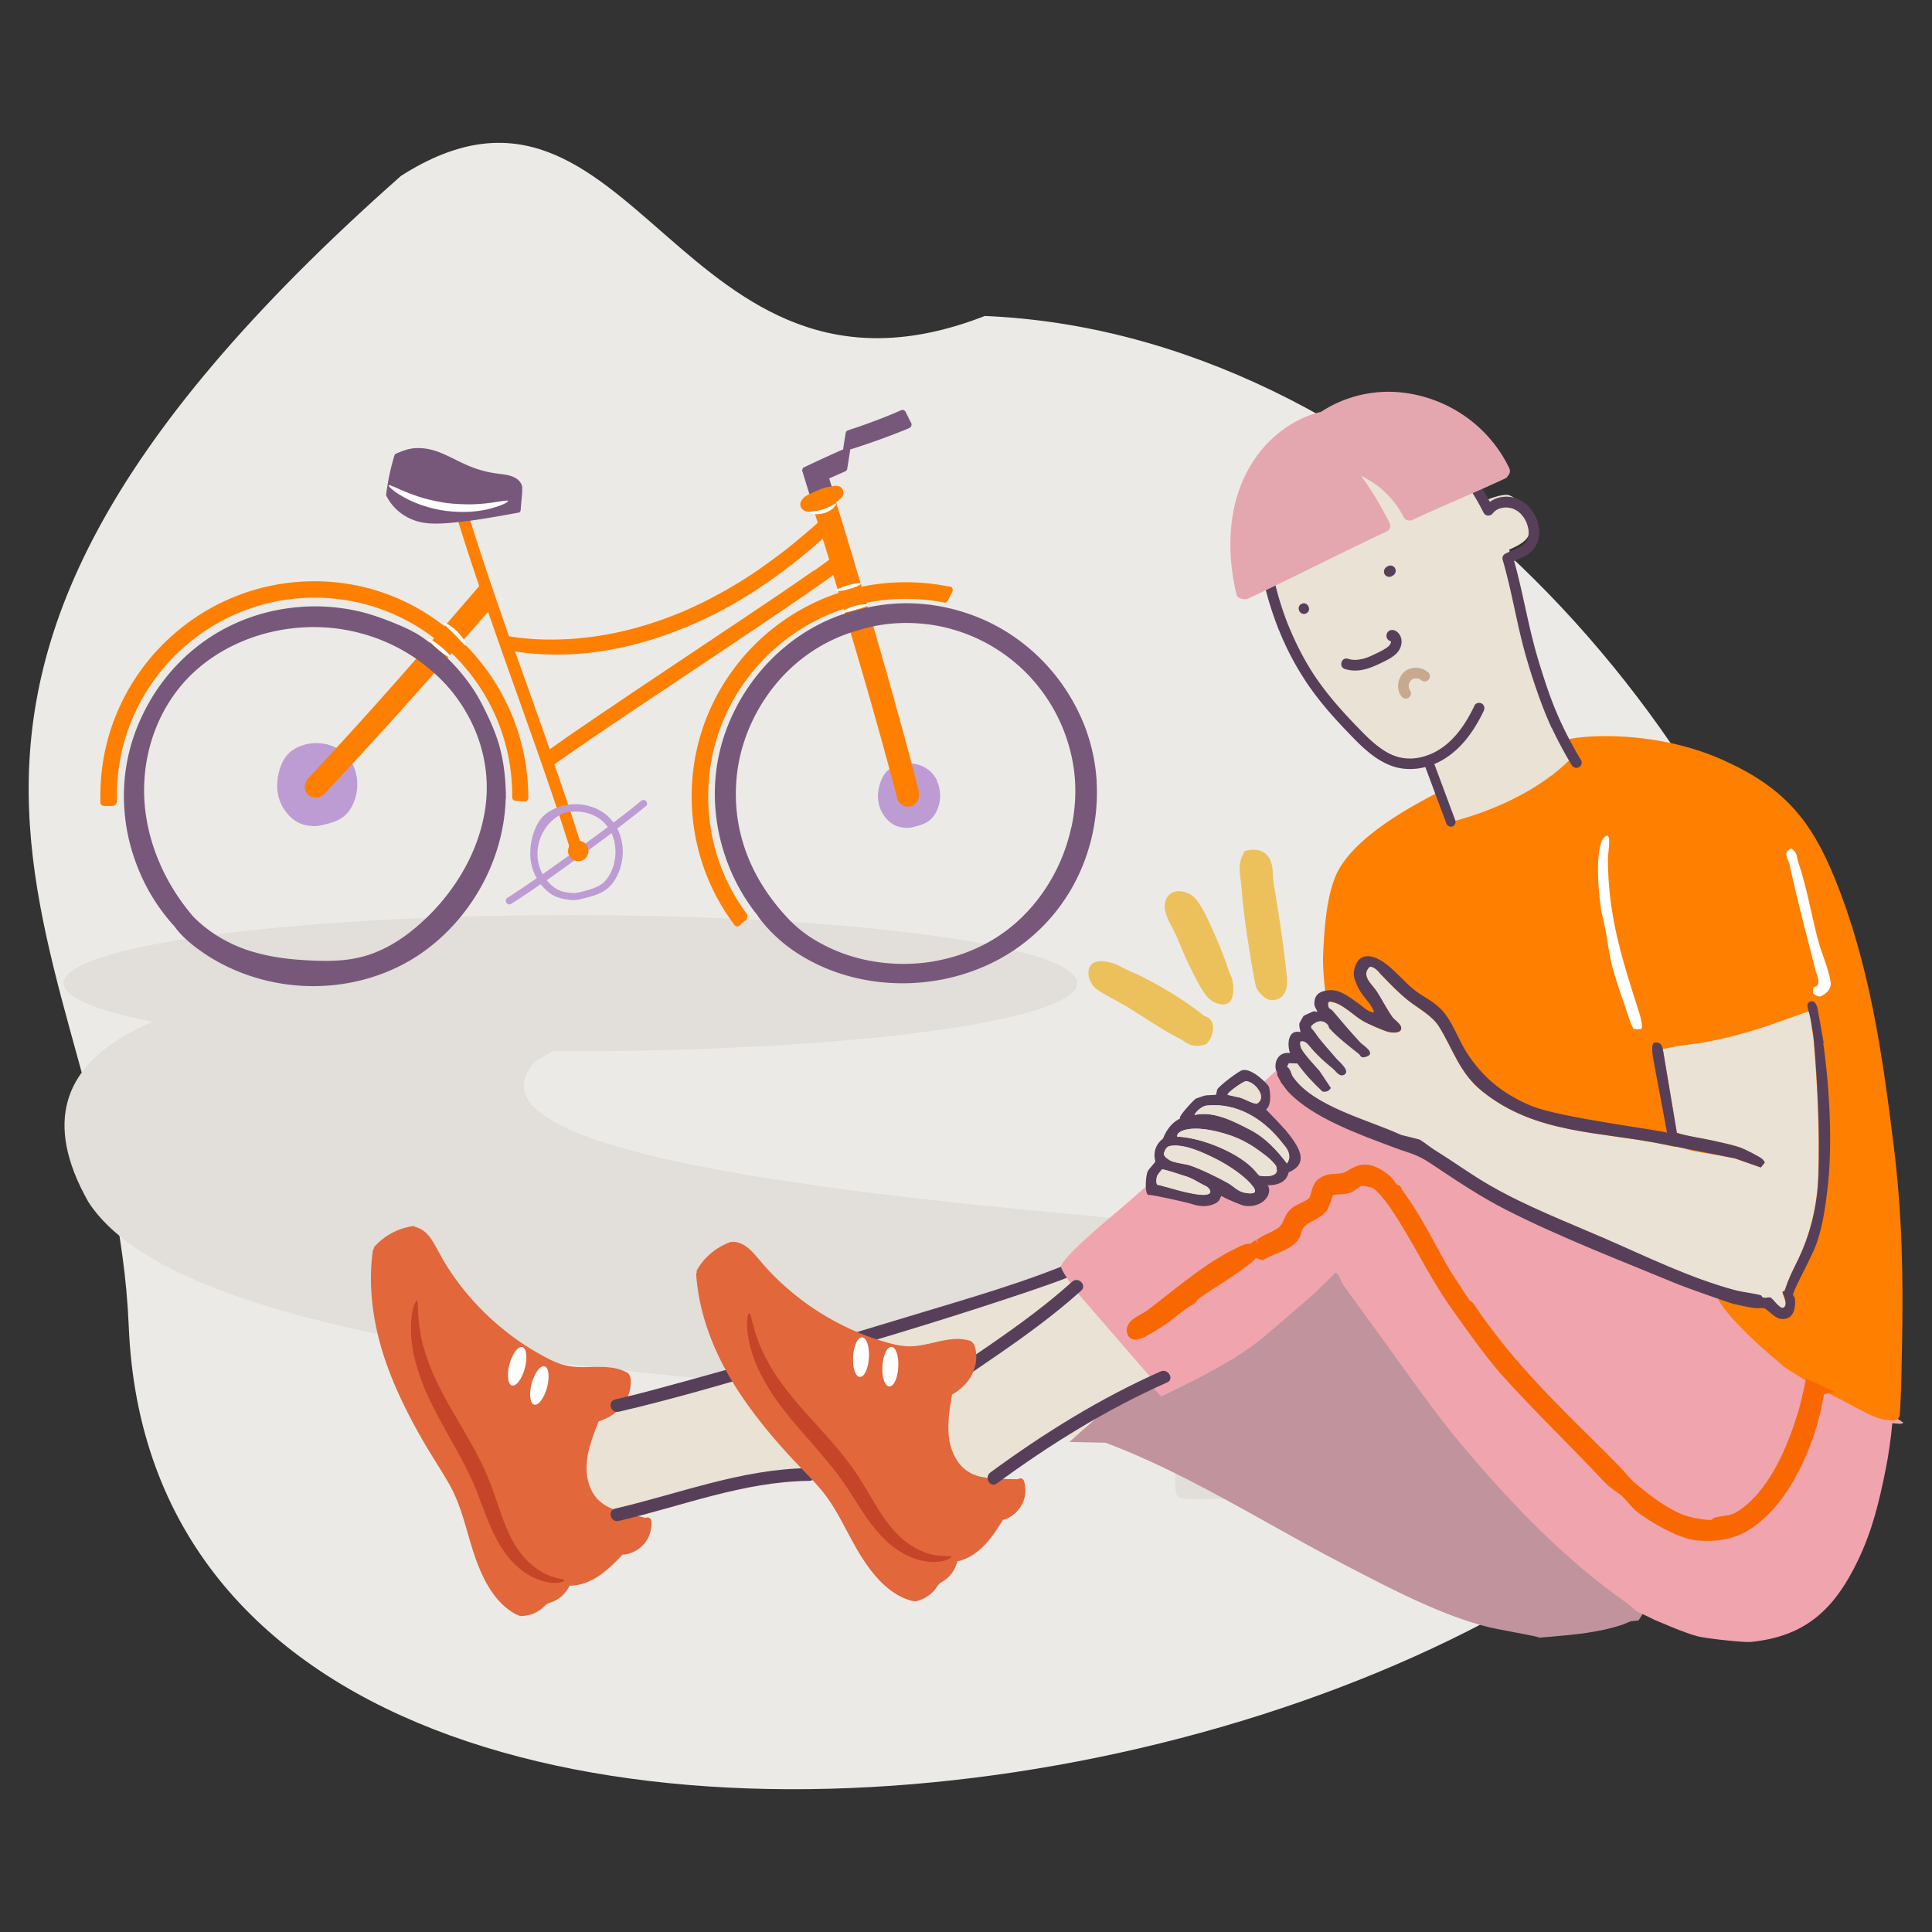 <svg xmlns="http://www.w3.org/2000/svg" viewBox="0 0 200 200"><rect x="0" y="0" width="200" height="200" fill="#333333" stroke="none"/><defs><style>.cls-2{fill:#e9e2d5}.cls-4{fill:#bd9cd4}.cls-5{fill:#f96800}.cls-6{fill:#573f59}.cls-7{fill:#c64528}.cls-8{fill:#fff}.cls-9{fill:#c1939d}.cls-11{fill:#78587a}.cls-12{fill:#ecc15c}.cls-13{fill:#ff7f00}.cls-15{fill:#e2673b}.cls-16{fill:#e2ded9}</style></defs><path d="M41.53 18.19c-63.47 56.09-29.85 79.23-28.2 119.15 3.52 84.84 194.24 44.59 175.84-25.2-9.7-38.54-45.8-77.69-87.22-79.43C70.23 45.07 65.63 2.83 41.52 18.2z" style="fill:#eceae7" id="BG_Strong"/><g id="Illustrations"><path class="cls-16" d="M195.23 145.82c-2.48-6.52-3.35-8.78-14.62-13.21-12.99-5.1-140.17-6.59-125.15-22.8 2.99-1.67 5.87-3.02 8.03-4.86-3.68-1.09-7.4-2.04-11.15-2.84-4.9-1.05-9.84-1.86-14.81-2.5-.6.89-1.83 1.6-4.18 1.93-13.4 1.92-33.77 5.99-24.2 22.89C20.5 142 86.68 143.14 104.6 145.36c9.98 1.24 16.73 2.36 17 6.51.22 3.38-.5 3.34 2.89 3.31l64.63-.49c4.57-.03 7.73-4.61 6.1-8.88z"/><ellipse class="cls-16" cx="59.05" cy="101.78" rx="52.46" ry="7.05"/><path class="cls-11" d="M94.34 43.84c-.02-.08-.07-.16-.11-.23-.06-.11-.11-.22-.16-.33l-.33-.66c-.09-.17-.35-.24-.51-.13h-.01c-.11.05-.23.1-.34.15-.06.03-.12.05-.18.08-.01 0-.05.02-.06.03-.04.02-.08.03-.13.05-.35.15-.71.29-1.06.43-.78.31-1.57.6-2.37.88-.38.13-.76.26-1.14.38-.03.01-.06.02-.08.04-.14.02-.28.12-.31.27-.1.58-.19 1.15-.27 1.73-.02 0-.04.01-.07.02-1.33.58-2.64 1.19-3.95 1.81h-.03c-.08.04-.13.12-.16.2 0 .01 0 .02-.01.03a.34.34 0 0 0 0 .2c.26.83.51 1.66.77 2.49.06.19.26.32.46.26.19-.05.32-.27.26-.46v-.02l.89-.3c.07.18.26.3.45.24s.32-.26.26-.46c-.1-.33-.21-.67-.31-1.01.56-.26 1.13-.5 1.69-.75.05-.02.09-.06.12-.11.02-.03.04-.07.05-.12.11-.68.22-1.36.32-2.04.04 0 .08 0 .12-.02a73.91 73.91 0 0 0 4.99-1.77c.35-.14.7-.27 1.03-.43.05-.02.09-.06.12-.1.08-.1.1-.25.07-.37z"/><path class="cls-4" d="M97.02 80.85c-.49-1.11-1.58-1.75-2.77-1.84-.2-.01-.37.18-.37.37 0 .21.17.36.37.37.1 0 .2.02.29.04.09.58.24 1.62.27 1.77.04.2.28.82.22 1.04s-.52.65-.92.68c-.4.03-.74-.23-.94-.6-.16-.29-.49-1.83-.62-2.48.04-.03.08-.05.13-.08.17-.1.24-.34.13-.51-.11-.17-.33-.24-.51-.13-.2.12-.41.26-.57.45-.16.18-.29.38-.39.59-.25.5-.39 1.05-.44 1.61a3.51 3.51 0 0 0 1.02 2.79c.39.38.85.64 1.39.72.26.04.53.08.79.06.26-.03.51-.1.76-.17.48-.12.96-.29 1.35-.59.41-.32.67-.76.86-1.24.36-.9.33-1.94-.06-2.82zM36.43 78.98c-.23-.42-.87-.05-.64.38.01.03.03.06.04.09-.6.59-1.99 1.95-2.2 2.18-.27.29-.88.65-1.13.51s-.69-.78-.37-1.2c.32-.42 2.03-2.18 2.07-2.23.03-.03.22-.33.37-.58.04.02.07.04.11.06.41.25.79-.4.38-.64-.97-.58-2.14-.75-3.24-.53-.53.11-1.06.32-1.51.62-.45.31-.78.7-1.03 1.19-.33.65-.51 1.36-.57 2.08-.1 1.08.19 2.2.84 3.07.43.58.96 1.05 1.64 1.31.32.12.66.17.99.21.36.04.69.02 1.05-.06.64-.15 1.29-.3 1.87-.6.61-.32 1.05-.82 1.36-1.43.7-1.37.72-3.06-.02-4.42z"/><path class="cls-13" d="M54.69 82.61c0-5.94-2.3-11.55-6.47-15.81-4.19-4.27-9.75-6.63-15.66-6.63-12.23 0-22.17 9.95-22.17 22.17v.79c.04.17.18.3.36.3h.93c.16 0 .32-.12.36-.28.04-.05.06-.12.06-.19v-.63c0-11.28 9.18-20.46 20.46-20.46s20.46 9.18 20.46 20.46v.23c0 .15.11.28.25.31.05.02.1.04.16.04.29 0 .58.06.88.06.1 0 .2-.04.26-.11.02-.02.04-.05.06-.08.04-.05.06-.12.06-.19z"/><path class="cls-13" d="M95.14 81.99c-.5-1.94-1.01-3.88-1.54-5.82a659.4 659.4 0 0 0-3.39-12c-.59-2.01-1.18-4.01-1.78-6.01-.6-1.99-1.2-3.97-1.81-5.95-.02-.08-.05-.15-.07-.23.11-.07.22-.15.31-.24.3-.21.53-.53.43-.92-.13-.51-.7-.63-1.15-.47-.03.01-.07.03-.1.04-.63.01-1.26.3-1.82.56-.11.05-.23.11-.36.17-.28.12-.55.27-.75.5-.19.22-.32.48-.24.78.07.26.32.46.57.53.27.07.57.02.84-.02.13.41.25.82.37 1.22-.02.01-.04.03-.06.04l-.57.51-.21.18c-.12.1-.24.21-.36.31-.09.08-.18.15-.27.23-.1.08-.19.16-.29.24-.11.09-.21.18-.32.27-.04.04-.09.07-.13.11-.29.24-.58.47-.87.7-.02.02-.04.03-.06.05-.15.12-.3.24-.46.36-.04.03-.07.06-.11.08-.16.12-.31.24-.47.36-.02.02-.04.03-.07.05-.46.34-.92.68-1.39 1.01-.09.06-.18.13-.27.19-.1.07-.21.14-.31.22l-.36.24c-.09.06-.18.12-.26.18l-.51.33c-.04.03-.09.06-.13.08-.22.14-.43.27-.65.41-.06.04-.12.08-.19.11-.16.1-.32.19-.48.29-.08.05-.16.09-.24.14-.15.09-.3.17-.45.26-.08.05-.16.09-.25.14-.16.09-.31.17-.47.26-.14.07-.27.15-.41.22-.14.08-.29.15-.43.23-.14.07-.27.14-.41.21-.08.04-.17.09-.25.13-.15.08-.3.15-.46.22l-.18.09c-.75.36-1.52.7-2.29 1.01-.05.02-.1.04-.16.06-.17.07-.34.14-.52.2-.06.02-.12.04-.18.07-.5.19-1 .37-1.51.53-.13.04-.27.09-.4.13-.1.03-.21.06-.31.1-.17.05-.34.1-.52.15-.09.03-.18.05-.27.08-.15.04-.31.08-.46.13-.13.03-.26.07-.39.1l-.36.09c-.64.16-1.29.3-1.94.42l-.14.03c-.2.04-.41.07-.61.1-.08.01-.15.03-.23.04-.19.03-.38.06-.56.08-.1.01-.2.03-.29.04l-.51.06c-.13.01-.26.03-.39.04l-.59.06c-2.24.18-4.51.15-6.73-.19-.08-.01-.16-.03-.24-.04-.55-1.55-1.09-3.11-1.62-4.67-.74-2.17-1.46-4.34-2.15-6.53-.08-.26-.16-.52-.24-.77-.09-.3-.43-.32-.61-.17-.24-.22-.73-.02-.61.37.67 2.17 1.38 4.34 2.11 6.49 0 .03.02.05.03.08-2.31 2.68-4.62 5.36-6.96 8.02a476.833 476.833 0 0 1-10.85 12 .42.42 0 0 0-.09.14s0 .01-.01.02c-.21.39-.2.91.07 1.27.14.19.32.33.55.4.2.06.42.06.62.02.23-.04.45-.16.61-.33 2.27-2.41 4.51-4.85 6.73-7.3 2.29-2.53 4.55-5.08 6.8-7.64 1.15-1.31 2.29-2.62 3.44-3.94.48 1.37.96 2.75 1.44 4.12.82 2.33 1.66 4.65 2.48 6.98.8 2.25 1.6 4.51 2.37 6.77.73 2.13 1.45 4.27 2.12 6.42.08.25.16.49.23.74.12.37.62.31.72.03.24.04.53-.15.43-.45-.65-2.11-1.35-4.21-2.06-6.31-.28-.83-.57-1.67-.86-2.5.35-.26.71-.51 1.07-.76.82-.57 1.64-1.14 2.46-1.7 1.02-.7 2.04-1.39 3.07-2.08 1.16-.78 2.32-1.56 3.49-2.34l3.71-2.48c1.25-.83 2.5-1.67 3.75-2.51 1.19-.79 2.37-1.59 3.56-2.39 1.06-.72 2.13-1.43 3.19-2.16.88-.6 1.75-1.19 2.62-1.8.62-.43 1.24-.87 1.85-1.32.03-.03.07-.05.1-.08.48 1.59.96 3.18 1.44 4.78.6 2.03 1.2 4.05 1.79 6.09.58 1.99 1.14 3.99 1.7 5.99a366.595 366.595 0 0 1 1.71 6.38c.02.06.04.12.08.15v.01c.29.51.96.75 1.5.5.22-.1.41-.31.52-.53.13-.27.17-.56.1-.85zM84.27 59.04c-.82.57-1.64 1.14-2.46 1.7-1.02.7-2.04 1.39-3.07 2.08-1.16.78-2.32 1.56-3.49 2.34l-3.71 2.48c-1.25.83-2.5 1.67-3.75 2.51-1.19.79-2.37 1.59-3.56 2.39-1.06.72-2.13 1.43-3.19 2.16-.88.6-1.75 1.19-2.62 1.8-.5.35-1.01.71-1.51 1.07-.32-.9-.63-1.8-.95-2.7-.81-2.29-1.63-4.57-2.44-6.86-.07-.19-.13-.38-.2-.57 2.07.31 4.17.4 6.27.26 2.46-.16 4.9-.62 7.26-1.31 1.28-.37 2.55-.82 3.79-1.32.07-.03.14-.06.21-.08.01 0 .02-.01.04-.01.19-.08.39-.16.58-.25.06-.03.12-.05.17-.07.18-.08.36-.16.55-.24.08-.04.16-.07.24-.11.16-.07.31-.14.47-.22.12-.06.23-.11.35-.17l.24-.12c.04-.02.09-.04.13-.06s.09-.04.13-.06h.01c1.95-.98 3.83-2.11 5.63-3.35 1.89-1.3 3.69-2.73 5.42-4.24.12-.11.24-.22.36-.32.22.72.45 1.45.67 2.17-.52.39-1.04.77-1.57 1.14z"/><path class="cls-13" d="M98.61 60.96a.407.407 0 0 0-.13-.19v-.02h-.05a.354.354 0 0 0-.25-.04c-3.02-.61-6.21-.58-9.21.08l.07.32c-.53.11-1.03.25-1.53.4v-.03c-.05-.16-.23-.26-.39-.2-4.41 1.38-8.36 4.19-11.13 7.92-2.87 3.85-4.39 8.43-4.39 13.24s1.54 9.49 4.45 13.33c.06.07.14.12.23.12H76.34c.09 0 .2-.03.26-.11.1-.13.23-.25.36-.35.06-.05.13-.09.2-.13.08-.05.15-.13.17-.22.01-.04.01-.09.01-.13.06-.1.05-.23-.02-.33-2.63-3.54-4.01-7.75-4.01-12.17s1.39-8.66 4.04-12.2c2.55-3.43 6.19-6.02 10.25-7.31.16-.05.25-.23.2-.39 0-.03-.02-.05-.03-.07.43-.1.89-.2 1.35-.29.03.15.16.25.3.25h.07c2.68-.57 5.53-.6 8.22-.07.06.01.12.02.18 0a.38.38 0 0 0 .22-.17c.15-.31.31-.61.46-.92.04-.09.07-.19.04-.29z"/><path class="cls-4" d="M66.88 83.45c.16-.13.13-.39 0-.53-.15-.15-.37-.13-.53 0-.94.78-1.88 1.51-2.84 2.23-.1-.13-.2-.26-.31-.38-.76-.84-1.84-1.33-2.96-1.48-1.1-.14-2.26.07-3.22.62-.48.27-.88.62-1.19 1.08-.36.54-.6 1.17-.75 1.8-.09.35-.14.71-.17 1.07v.07c-.05.57 0 1.15.14 1.72.11.43.28.86.51 1.26l-.28.19c-.9.62-1.81 1.24-2.74 1.83-.17.11-.24.33-.13.51.1.17.34.24.51.13 1.03-.66 2.05-1.34 3.05-2.04.32.41.7.77 1.13 1.05.54.35 1.14.48 1.77.56.32.04.63.06.95 0 .29-.05.57-.13.85-.2.58-.14 1.15-.32 1.68-.6.54-.3.97-.72 1.29-1.24.6-.96.89-2.13.82-3.26-.05-.72-.23-1.43-.56-2.07.12-.09.24-.18.35-.27.89-.68 1.77-1.36 2.63-2.07zm-10.89 6.66c-.83-1.92-.14-4.26 1.56-5.48.21-.15.44-.29.67-.4a.21.21 0 0 0 .06-.04c.4-.12.83-.18 1.23-.18.95-.01 1.89.25 2.67.84.28.22.53.47.74.76-.53.4-1.06.79-1.61 1.19-1.69 1.25-3.4 2.48-5.13 3.69a3.14 3.14 0 0 1-.18-.37zm7.62-2.89c.2.94.1 1.96-.28 2.87-.18.43-.46.9-.82 1.24-.36.33-.82.54-1.27.69-.51.17-1.05.31-1.58.41-.2.04-.52 0-.76-.02-.23-.03-.5-.07-.73-.14-.63-.2-1.16-.63-1.57-1.15.56-.39 1.11-.78 1.66-1.18 1.7-1.21 3.38-2.44 5.04-3.69.14.31.26.64.33.98z"/><circle class="cls-13" cx="59.86" cy="88.09" r="1.06"/><path class="cls-11" d="M54.06 50.47v-.06c-.17-.89-1.14-1.2-1.92-1.3-.47-.06-.95-.12-1.42-.21-.45-.09-.9-.21-1.33-.35-.92-.3-1.77-.73-2.63-1.16-.84-.41-1.7-.8-2.63-.94-.53-.08-1.07-.1-1.6 0-.53.09-1.03.3-1.53.51-.1.04-.17.12-.17.22-.01.02-.03.04-.03.07-.39 1.29-.66 2.62-.83 3.96 0 .04 0 .09.03.12 0 .01 0 .03.02.04.75 1.49 2.25 2.51 3.89 2.75 1.03.15 2.08.07 3.11-.03 1.05-.1 2.1-.24 3.14-.41 1.19-.19 2.37-.4 3.55-.62a.2.2 0 0 0 .17-.18c.01-.03.02-.06.02-.09.03-.46.08-.92.12-1.37.02-.2.03-.41.04-.61v-.32zM113.53 80.93c-.12-2.04-.56-4.05-1.32-5.95a20.23 20.23 0 0 0-2.98-5.1 19.974 19.974 0 0 0-4.28-3.98c-1.74-1.2-3.67-2.1-5.7-2.68-2.19-.63-4.51-.89-6.78-.72-1.12.08-2.23.27-3.32.55-.84.21-1.66.44-2.47.74-1.98.75-3.81 1.83-5.43 3.18-1.5 1.24-2.81 2.71-3.89 4.32a20.286 20.286 0 0 0-2.52 5.27c-.59 1.91-.87 3.91-.84 5.9.03 2.04.38 4.08 1.02 6.02.64 1.94 1.57 3.78 2.76 5.44.21.3.44.59.67.87 0 .03.02.06.04.09 1.22 1.68 2.8 3.06 4.57 4.12 1.76 1.06 3.7 1.82 5.7 2.27 1.94.44 3.96.6 5.95.48 1.99-.12 3.97-.51 5.84-1.18 1.87-.66 3.65-1.59 5.24-2.79 1.79-1.34 3.34-2.99 4.56-4.86 1.15-1.75 2-3.71 2.54-5.74.53-2.03.75-4.16.63-6.25zm-2.63 4.71c-.37 1.7-.97 3.35-1.8 4.89-.82 1.53-1.85 2.95-3.08 4.19a16.27 16.27 0 0 1-4.25 3.11c-1.62.83-3.38 1.39-5.18 1.7-1.79.3-3.63.33-5.44.1-1.79-.22-3.57-.72-5.2-1.48-.84-.39-1.65-.84-2.41-1.37-.59-.42-1.15-.89-1.67-1.4-1.41-1.44-2.63-3.05-3.58-4.82-.87-1.63-1.5-3.38-1.83-5.2-.33-1.79-.37-3.64-.14-5.45.23-1.79.76-3.55 1.52-5.18.77-1.64 1.78-3.17 3-4.52 1.28-1.41 2.79-2.61 4.47-3.53 1.54-.84 3.17-1.4 4.87-1.79 2-.46 4.15-.51 6.18-.22 1.99.29 3.93.93 5.7 1.88 1.66.89 3.17 2.04 4.47 3.41a17.67 17.67 0 0 1 3.29 4.95c.78 1.76 1.28 3.67 1.44 5.58.14 1.72.02 3.46-.35 5.15zM52.37 82.68v-.65c0-.04 0-.07-.01-.1-.06-1.85-.3-3.7-.9-5.47-.28-.84-.64-1.66-1.02-2.46-.48-1.01-.99-2-1.63-2.92-.79-1.15-1.71-2.21-2.72-3.17-.69-.7-1.49-1.31-2.29-1.88-.87-.62-1.85-1.06-2.84-1.47-.95-.39-1.91-.75-2.9-1.04-1.01-.29-2.03-.49-3.07-.61-2.07-.25-4.18-.16-6.23.23-2.04.39-4.01 1.1-5.83 2.11-1.72.95-3.29 2.19-4.64 3.61a20.067 20.067 0 0 0-3.33 4.74c-.88 1.73-1.52 3.59-1.85 5.51-.35 1.98-.37 3.99-.1 5.98.27 2 .86 3.94 1.7 5.77.84 1.82 1.96 3.51 3.31 4.99l.01.01c.79 1.11 1.89 2 3.01 2.77 1.32.91 2.76 1.63 4.27 2.19a20.66 20.66 0 0 0 9.38 1.14c3.15-.35 6.2-1.42 8.82-3.21 2.56-1.75 4.68-4.11 6.21-6.81 1.52-2.68 2.44-5.7 2.61-8.78 0-.12.01-.24.01-.36 0-.03.01-.07.01-.1zM19.86 94.73s-.03-.06-.06-.09c-2.41-2.88-4.09-6.38-4.67-10.1-.57-3.61.01-7.41 1.69-10.66.81-1.57 1.88-3.01 3.17-4.22A16.78 16.78 0 0 1 24 66.89c2.95-1.48 6.31-2.13 9.6-1.94 3.51.2 7.01 1.43 9.85 3.51 1.47 1.08 2.8 2.34 3.87 3.83 1.08 1.5 1.92 3.16 2.44 4.93.52 1.75.72 3.57.59 5.39-.13 1.78-.58 3.54-1.25 5.19-1.37 3.36-3.72 6.37-6.56 8.62-1.43 1.13-3.05 2.06-4.81 2.56-2.03.58-4.18.54-6.26.41-2.08-.12-4.17-.44-6.15-1.14-1.66-.6-3.25-1.51-4.58-2.67-.31-.27-.61-.56-.89-.87z"/><path class="cls-8" d="M52.6 51.86c-.04-.12-.75.05-1.88.2-.57.08-1.25.13-2 .15-.75 0-1.58-.03-2.44-.13-.86-.12-1.67-.3-2.39-.5-.72-.21-1.36-.44-1.89-.66-1.06-.44-1.7-.78-1.77-.68-.06.08.47.6 1.52 1.2.52.3 1.17.59 1.92.86.75.25 1.6.47 2.51.59.91.11 1.79.13 2.58.08.79-.06 1.5-.18 2.07-.34 1.16-.31 1.81-.67 1.77-.77zM86.57 52.13c-.09-.08-.58.34-1.31.58-.73.25-1.38.21-1.4.32 0 .05.15.14.43.18.28.04.68.02 1.09-.11.41-.14.75-.36.94-.57.2-.2.28-.36.24-.4zM89.13 60.41c-.03-.11-.63-.03-1.34.17-.71.2-1.25.46-1.22.57.03.11.63.03 1.34-.17.71-.2 1.25-.46 1.22-.57zM48.22 66.81c.1-.05-.2-.77-.88-1.43-.67-.66-1.36-.99-1.42-.89-.07.1.51.56 1.13 1.18.63.62 1.06 1.2 1.16 1.15zM46.68 68.07c.07-.09-.4-.59-1.04-1.13-.65-.54-1.23-.9-1.3-.81-.07.09.4.59 1.04 1.13.65.54 1.23.9 1.3.81zM89.87 62.62c-.02-.11-.67-.1-1.43.12-.76.22-1.33.55-1.28.65.04.11.65-.05 1.39-.26.74-.21 1.34-.4 1.32-.51z"/><path class="cls-2" d="M72.25 153.87c-.68.18-1.41.52-2.07.69-1.12.28-2.68.73-3.83 1.11-.33.11-2.77 1.16-2.9.98l-4.87-3.47c-.06-1.06-.24-4.69-.07-5.74.05-.33 4.33-.68 4.49-.91.3-.44 1.38-.28 1.32-.79l-.46.19.21-.85c.99.07 1.93-.33 2.89-.34 3.05-.99 40.92-11.75 45.37-13.34v17.2c-3.03.5-37.13 4.5-40.08 5.29z"/><path class="cls-15" d="M43 127.02c.84.2 1.41.84 1.84 1.56.43.72.84 1.54 1.3 2.29a26.24 26.24 0 0 0 3.29 4.27c1.24 1.31 2.6 2.49 4.06 3.53.75.53 1.53 1.03 2.34 1.48.89.5 1.82 1 2.83 1.22 2.08.45 4.32-.34 6.28.73.09.05.15.12.18.2.26.31.18 1.05.13 1.36-.09.61-.35 1.19-.7 1.69-.62.88-1.57 1.47-2.58 1.79-.86 2.15-1.79 4.56-.87 6.85.41 1.01 1.16 1.73 2.17 2.15 1.13.46 2.38.7 3.56.99.22-.11.56-.02.59.31.09.96-.26 1.97-.98 2.63-.33.3-.72.55-1.15.7-.24.08-.56.18-.83.15-1.49 1.59-3.23 3.22-5.5 3.23a3.332 3.332 0 0 1-1.57 1.58c-.23.12-.49.17-.71.29s-.39.34-.59.5-.42.3-.65.41c-.47.24-1 .36-1.53.36-.1 0-.19-.04-.25-.09-.05 0-.1-.02-.16-.04-2.14-1.1-3.35-3.36-4.16-5.53-.97-2.61-1.4-5.4-2.76-7.85-.69-1.24-1.47-2.42-2.2-3.63-.73-1.21-1.42-2.43-2.06-3.69-1.27-2.47-2.37-5.05-3.07-7.75-.78-3-1.08-6.13-.66-9.21.01-.09.05-.16.1-.21 0-.09.02-.18.1-.26a6.623 6.623 0 0 1 3.95-2.1c.09-.01.18.02.26.08z"/><path class="cls-7" d="M43.14 134.62c.26.04-.1 1.98.73 4.92.41 1.46 1.1 3.14 2.07 4.93.96 1.8 2.18 3.72 3.33 5.87.57 1.08 1.09 2.17 1.51 3.26.41 1.09.74 2.13 1.08 3.09.67 1.93 1.44 3.52 2.45 4.59.98 1.1 2.06 1.67 2.84 1.93.79.26 1.28.27 1.29.4.01.09-.48.31-1.42.23-.93-.09-2.29-.58-3.53-1.73-1.28-1.12-2.29-2.92-3.05-4.88-.37-.97-.76-1.98-1.16-3.03-.41-1.01-.91-2.04-1.46-3.08-1.11-2.08-2.3-4.04-3.22-5.95-.93-1.91-1.56-3.75-1.85-5.36-.29-1.61-.24-2.95-.09-3.84.16-.9.39-1.35.49-1.33z"/><path class="cls-8" d="M54.07 139.45c.44.12.55 1.1.26 2.2-.3 1.09-.89 1.89-1.33 1.77s-.55-1.1-.26-2.2c.3-1.09.89-1.89 1.33-1.77zM56.37 141.44c.44.12.55 1.1.26 2.2-.3 1.09-.89 1.89-1.33 1.77s-.55-1.1-.26-2.2c.3-1.09.89-1.89 1.33-1.77z"/><path class="cls-6" d="M64.03 146.15c5.74-1.33 11.41-3.03 17.07-4.65 7.78-2.24 15.55-4.54 23.23-7.09 2.9-.96 5.82-1.93 8.63-3.16.78-.34.1-1.48-.67-1.14-5.91 2.6-12.27 4.35-18.43 6.23-7.46 2.28-14.96 4.46-22.48 6.52-2.56.7-5.12 1.42-7.7 2.01-.83.19-.48 1.47.35 1.27z"/><path class="cls-9" d="M168.75 166.37c-.45.03-.79.26-1.18.4-2.45.85-5.31 1.04-7.99 1.28-.53-.17-4.28-.84-4.97-1-4.86-1.16-10.45-4.15-14.92-6.47-8.3-4.31-16.15-9.43-24.89-12.68-.11-.04-.23-.03-.35-.03l1.14-.98c.86-1.58 3.12-2.28 4.69-3.05 3.52-1.72 6.67-3.19 9.62-5.58 1.05-.85 3.39-2.77 4.11-3.83.19-.28.39-.75.5-1.08.38 0-.05.67.27.54.05-.02.67-.43.71-.48.26-.27.28-.32.59-.6.49-.45.98-.9 1.41-1.42.06.08.19.07.25.14.19.22.4.86.57 1.11 2.19 3.04 4.38 5.98 6.55 9 1.89 2.62 3.74 5.14 5.85 7.63 5 5.9 10.59 11.73 17.11 16.25.22.15 1.13.53.92.86z"/><path class="cls-9" d="m159.41 169.54-.28-.09c-.27-.08-1.79-.37-2.8-.56-.93-.18-1.78-.34-2.07-.41-4.78-1.14-10.19-3.96-14.54-6.22l-.71-.37c-2.59-1.34-5.16-2.78-7.65-4.17-5.43-3.03-11.04-6.17-16.92-8.37l-3.74-.08 3.75-3.32c.97-1.54 2.77-2.34 4.24-2.98.33-.15.65-.29.95-.43l.66-.32c3.24-1.58 6.04-2.94 8.67-5.08 2.12-1.73 3.41-2.91 3.81-3.51.09-.13.24-.45.32-.7l.32-1.02h1.07c.12-.01.26 0 .38.03.06-.06.13-.12.22-.2.44-.4.89-.82 1.27-1.27l1.21-1.46.91 1.26c.13.08.26.19.39.34.22.26.37.6.52.92.05.11.09.22.14.3 1.13 1.57 2.29 3.15 3.45 4.73 1.03 1.4 2.05 2.81 3.08 4.22 1.84 2.55 3.67 5.05 5.78 7.54 3.82 4.5 9.71 11.06 16.82 15.99l.09.04c.49.27 1.23.67 1.45 1.5.12.45.05.91-.2 1.3l-.38.6-.77.08c-.05 0-.21.08-.32.12-.16.07-.32.14-.48.2-2.45.85-5.14 1.08-7.75 1.3l-.88.08zm-42.27-22.3c5.46 2.21 10.63 5.1 15.65 7.91 2.47 1.38 5.02 2.81 7.57 4.13l.72.37c4.21 2.19 9.44 4.91 13.86 5.97.28.07 1.07.22 1.94.38 1.45.28 2.33.45 2.81.56l.35-.03c1.91-.16 3.87-.33 5.64-.75-6.8-4.99-12.39-11.22-16.08-15.57-2.18-2.57-4.12-5.23-5.92-7.72-1.02-1.41-2.04-2.81-3.07-4.21-1.11-1.52-2.22-3.03-3.33-4.57-.07.06-.14.13-.21.19-.13.12-.19.18-.26.26-.07.08-.15.16-.27.28-.18.19-.97.71-1.2.81-.05.02-.1.04-.16.06-.78 1.12-2.64 2.7-4.36 4.1-2.9 2.35-5.98 3.85-9.24 5.44l-.66.32c-.33.16-.68.32-1.05.48-1.01.45-2.14.95-2.74 1.6z"/><path d="M190.99 142.75c-2.64-2.13-5.19-4.4-7.47-6.9-.96-1.05-1.81-2.22-2.86-3.18-.97-.88-2.08-1.58-3.23-2.19-4.93-2.61-10.57-3.53-15.65-5.8-2.95-1.32-5.81-2.79-8.81-3.99-3-1.2-5.96-2.56-8.78-4.14-2.12-1.19-4.27-2.19-6.46-3.25-1.73-.83-3.56-1.77-4.86-3.21-.15.35-16.2 14.46-16.2 14.46-.91.82-6.34 5.18-6.83 6.51-.3.82 9.69 12.97 10.38 13.5 3.48-1.68 7.46-3.62 10.39-5.98 1.05-.85 5.56-4.78 5.61-4.83.26-.27.28-.32.59-.6.5-.45.98-.9 1.41-1.41.06.08.19.07.25.14.19.22.39.86.57 1.11 2.18 3.05 4.36 6 6.52 9.02 1.88 2.62 3.72 5.15 5.83 7.65 4.98 5.92 10.55 11.77 17.05 16.31.21.15.99.86 1.02.87.05.02.09.04.14.06-.04-.02-.18-.08-.06-.03.03.01.05.02.07.03.48.2 1.67.78 1.8.85.03-.02 2.88 1.28 4.37 1.65 1.02.25 4.81.63 5.38.58 5.8-.55 8.78-3.45 11.19-8.48 1.49-3.12 2.18-6.04 2.86-9.42.28-1.38.56-3.33.68-4.75l.75.06c.15.02.29-.03.41-.11-2.11-1.37-4.08-2.94-6.04-4.53z" style="fill:#f0a4ae"/><path class="cls-13" d="M137.58 103.9c3.08 2.89 6.06 5.9 9.37 8.53 3.06 2.43 6.24 4.78 9.39 7.1 3.03 2.23 6.27 4.03 9.53 5.9 1.57.9 3.14 1.83 4.54 2.99 1.34 1.11 2.46 2.44 3.7 3.66.21.21.42.4.63.58.2.08.41.17.62.25.68.28 1.62.57 1.98 1.23.24-.07.12-.42.43-.32-.14.23.16.82.33 1.1.12.15.23.3.33.46 1.21 1.63 3.66 3.91 5.04 5.07.39.33.8.65 1.16 1.02l3.91 2.46c.36 0 4.37 2.25 5.18 2.6.37.16.88.3 1.27.44.32.02.65.05.97.08.35.04.67-.22.7-.57.17-2.46.19-4.95.24-7.39.13-7.02 0-13.52-.86-20.44-1.18-9.55-2.5-18.88-6.13-27.78-2.43-5.96-5.23-9.32-11.36-12.11-7.01-3.2-14.43-2.66-16.14-2.24-.05.1-19.39 5.99-23.75 13.36-1.38 2.34-1.61 6.67-1.7 9.28-.02.56.11 4.28.61 4.62 0 .05.01.09.02.14z"/><path class="cls-5" d="M130.38 128.76c-.22.17-.47.05-.49.54-.7-.2-1.18.12-1.8.42-3.16 1.53-6.23 4.25-9.1 6.39-.57.42-2.06.91-1.79 1.81.16.52.81.18 1.16.01.47-.23 1.42-.84 1.9-1.14 1.06-.68 2.04-1.65 3.03-2.17.14-.08.35-.43.49-.54 1.6-1.13 3.32-2.12 4.91-3.32.42-.32.93-.68 1.15-1.13l.84.3c.98-.6 2.83-.96 3.41-2.03.16-.29.16-.55.28-.8.54-1.11 1.9-1.17 2.58-2.09.24-.32.54-1.61.76-1.74.61-.19 1.28-.07 1.9-.28.44-.15.86-.68 1.33-.73.19-.02 1.06.14 1.25.22 1.39.61 3.56 4.49 4.39 5.94 1.39 2.4 2.6 4.68 4.27 7.02 1.66 2.32 3.42 4.83 5.15 6.75 3.29 3.65 7.09 7.3 10.19 10.63.6.64 1.09.98 1.78 1.48.68.49 1.14 1.33 1.9 1.9 1.37 1.03 4.13 2.64 5.81 2.77 2.79.23 4.66-.37 6.68-2.23 2.8-2.57 4.83-7.21 5.64-10.88.04-.18.39-1.94.42-1.95-.37-.18-.74-.35-1.12-.5-.12.62-.45 2.05-.63 2.65-1.07 3.62-2.94 8.19-6.11 10.52-1.22.89-1.64.69-2.91.98-.08.02-.07.19-.15.21-.78.19-2.71-.21-3.48-.52-1.87-.75-3.53-2.07-5.07-3.35-.73-.6-1.09-1.19-1.74-1.85-4.2-4.25-8.35-8.1-11.88-12.51a65.77 65.77 0 0 1-3.2-4.31c-.07-.11-.19-.15-.3-.19 0 0-.86-1.31-1.18-1.8-2.16-3.21-3.53-6.67-5.89-9.77-.15-.2-.02-.47-.44-.38 0 0-.5-.8-.77-1.02-.79-.64-1.65-1.21-2.71-1-.59.12-1.2.66-1.71.79-.82.21-1.56-.06-2.36.57-.52.41-.51 1.35-.81 1.79-.36.53-1.5.79-2.03 1.29-.47.45-.55.96-.81 1.4-.54.92-1.89 1.14-2.77 1.82z"/><path class="cls-5" d="M176.77 159.51c-.36 0-.72-.02-1.11-.05-1.84-.15-4.7-1.84-6.07-2.87-.43-.32-.75-.7-1.07-1.06-.28-.32-.54-.62-.83-.83l-.18-.13c-.61-.44-1.09-.79-1.67-1.41-1.31-1.4-2.72-2.84-4.21-4.36-2.01-2.04-4.08-4.16-5.99-6.27-1.6-1.78-3.21-4.03-4.77-6.21l-.41-.58c-1.35-1.88-2.38-3.69-3.47-5.61-.27-.48-.55-.97-.83-1.46l-.17-.29c-.78-1.35-2.84-4.93-4-5.44-.15-.06-.89-.18-1.01-.18-.12.01-.33.17-.52.3-.22.16-.44.32-.7.41-.37.12-.74.15-1.09.17-.24.01-.46.03-.67.07-.07.15-.16.42-.23.61-.17.49-.28.8-.43.99-.37.5-.9.78-1.36 1.03-.51.27-.95.51-1.18.98-.04.09-.06.17-.09.26-.04.16-.09.35-.21.56-.48.86-1.54 1.3-2.48 1.69-.42.17-.82.34-1.11.52l-.2.12-.7-.25c-.28.35-.66.63-.98.87-.99.74-1.95 1.37-2.88 1.97-.72.46-1.43.93-2.12 1.42-.03.03-.08.1-.13.16-.13.17-.25.32-.42.41-.52.27-1.05.69-1.61 1.13-.44.35-.9.71-1.38 1.02-.53.34-1.46.94-1.95 1.17-.39.19-.91.44-1.37.24a.834.834 0 0 1-.47-.55c-.32-1.06.76-1.66 1.48-2.05.19-.1.36-.2.49-.29.71-.53 1.43-1.1 2.16-1.67 2.26-1.77 4.59-3.6 7.01-4.77l.22-.11c.44-.22.88-.46 1.45-.42.14-.23.35-.3.47-.34l.37.36-.3-.39c.38-.3.83-.51 1.25-.71.59-.28 1.14-.54 1.4-.97.08-.13.13-.27.19-.41.15-.34.31-.73.7-1.1.29-.28.69-.47 1.08-.66.35-.17.75-.36.87-.55.07-.11.14-.34.2-.56.13-.45.28-1 .72-1.34.65-.51 1.27-.54 1.81-.57.26-.01.5-.03.74-.09.17-.04.41-.18.63-.31.33-.19.7-.4 1.1-.49 1.24-.25 2.23.38 3.12 1.1.23.19.53.61.72.9.23.03.46.17.56.55 1.34 1.79 2.38 3.69 3.38 5.52.78 1.43 1.58 2.9 2.53 4.29.26.39.87 1.32 1.1 1.67.13.06.28.15.39.32.92 1.36 1.96 2.76 3.17 4.28 2.69 3.35 5.7 6.34 8.89 9.51.98.97 1.97 1.96 2.96 2.96.26.27.48.52.7.77.31.36.6.7 1.01 1.04 1.6 1.32 3.18 2.56 4.95 3.27.67.27 2.23.59 2.99.53.09-.13.2-.21.34-.24.36-.08.65-.13.92-.17.66-.1 1.02-.15 1.81-.73 2.45-1.8 4.45-5.26 5.93-10.26.18-.6.5-2.03.62-2.61l.12-.58.55.22c.39.16.77.33 1.15.52l1.28.61-1.1.24c-.08.36-.21 1.01-.27 1.3l-.07.35c-.74 3.37-2.71 8.3-5.79 11.13-1.83 1.68-3.57 2.4-5.94 2.4zm-7.87-5.03c.13.13.24.27.36.41.28.33.57.66.92.92 1.34 1.01 4.03 2.55 5.56 2.68 2.7.22 4.41-.35 6.31-2.1 2.91-2.67 4.78-7.39 5.5-10.62l.07-.33c.11-.56.2-.96.26-1.25-.06-.03-.13-.06-.19-.09-.15.69-.38 1.63-.51 2.1-1.54 5.21-3.66 8.84-6.29 10.77-.98.72-1.54.81-2.25.91-.19.03-.4.06-.65.11-.09.14-.2.22-.34.25-.95.23-2.98-.22-3.77-.54-1.8-.73-3.38-1.94-4.97-3.23zm8.89 3.56zm-36.81-36.26c.37 0 1.2.17 1.42.26 1.27.56 2.89 3.14 4.45 5.85l.17.29c.28.49.56.98.84 1.46 1.08 1.89 2.1 3.68 3.41 5.52l.42.58c1.54 2.16 3.13 4.39 4.7 6.12 1.89 2.1 3.96 4.21 5.96 6.24 1.5 1.53 2.91 2.97 4.23 4.38.51.55.94.86 1.53 1.28l.08.06c-.24-.24-.44-.48-.64-.71-.2-.23-.4-.47-.65-.72-.99-1-1.98-1.98-2.95-2.95-3.21-3.19-6.24-6.2-8.96-9.59a63.276 63.276 0 0 1-3.22-4.34c0 .02-.02.01-.06 0l-.16-.05-.09-.14s-.85-1.3-1.18-1.79c-.97-1.43-1.78-2.93-2.57-4.37-.98-1.8-2-3.67-3.3-5.37-.04-.05-.07-.11-.1-.16l-.14.03-.22-.29c-.22-.35-.54-.8-.66-.9-.83-.68-1.5-1.06-2.31-.9-.24.05-.52.21-.8.37-.29.16-.58.34-.88.41-.33.09-.65.1-.93.12-.48.03-.85.05-1.26.36-.18.15-.28.5-.38.84-.08.3-.17.6-.33.85-.27.4-.77.64-1.26.88-.32.16-.66.32-.84.49-.24.23-.35.48-.47.77-.08.18-.15.35-.25.52-.41.69-1.12 1.03-1.82 1.36-.4.19-.77.37-1.07.6-.11.09-.22.13-.3.16l.25.09c.31-.17.67-.31 1.04-.47.79-.33 1.69-.7 2-1.26.06-.1.09-.21.12-.34.04-.15.08-.3.15-.44.37-.75 1.02-1.1 1.59-1.41.41-.22.8-.43 1.04-.75.07-.09.21-.49.29-.73.23-.66.35-.98.61-1.14l.11-.05c.36-.11.71-.14 1.05-.16.3-.02.59-.04.84-.12.12-.04.28-.16.43-.27.28-.21.6-.44 1-.48h.09zm-11.87 8.01c-.17.05-.35.14-.58.26l-.23.12c-2.32 1.13-4.62 2.92-6.83 4.66-.74.58-1.47 1.15-2.18 1.68-.15.11-.37.23-.6.36-.52.29-.99.57-1.02.83.14-.04.36-.14.45-.19.47-.23 1.4-.82 1.85-1.11.48-.31.92-.65 1.34-.98.57-.45 1.16-.91 1.76-1.23 0-.01.05-.08.1-.15.1-.13.21-.27.33-.36.7-.5 1.42-.97 2.15-1.44.92-.59 1.86-1.21 2.74-1.87.27-.2.52-.39.72-.59z"/><path class="cls-12" d="m133.15 100.45-.03-.22c-.32-2.97-.8-5.94-1.3-8.98-.03-.17-.03-.36-.04-.57-.03-.74-.07-1.74-.8-2.33-.3-.24-.83-.49-1.64-.35l-.49.09-.22.44c-.43.87-.31 1.8-.2 2.54.02.15.04.29.05.43.04.41.09.92.13 1.47.22 2.57 1.24 8.8 1.44 9.27.08.19.7 1.21 1.53 1.29h.15c.4 0 .76-.15 1.03-.43.61-.64.52-1.66.38-2.66zM124.67 105.18c-2.16-1.78-4.99-3.34-6.5-4.11-.31-.16-.67-.31-1.02-.45-.27-.11-1.62-.8-1.62-.8-3.65-1.26-2.86 1.62-2.61 1.82.01 0 .02.02.04.03.04.14.12.32.28.48.35.36 1.18.83 2.4 1.49.37.2.7.38.9.5.59.36 1.2.75 1.81 1.14 1.26.81 2.57 1.64 3.87 2.3.1.05.19.11.28.17.3.21.76.52 1.42.52.21 0 .45-.03.7-.11l.28-.09.18-.22c.33-.39.76-1.47.3-2.2-.19-.29-.46-.4-.69-.48zM127.3 100.76c-.49-1.46-.94-2.65-1.43-3.74l-.18-.41c-.69-1.56-1.36-3.01-2.02-3.68-.39-.4-1.29-.85-2.09-.61-.51.15-.88.57-.98 1.12-.17.88.35 1.85.81 2.71.12.23.23.44.31.61.15.34.29.67.43 1.01.28.68.57 1.38.91 2.06l.15.3c1.18 2.46 1.79 3.31 2.49 3.62 2.55 1.12 1.98-2.2 1.76-2.66-.05-.1-.1-.2-.14-.31z"/><path class="cls-2" d="M150.19 85.09s-.43-1.48-.93-2.49c-.5-1.02-1.24-3.58-1.24-3.58s-4.42-.47-6.67-2.73-4.76-4.96-5.76-6.52c-.99-1.56-2.74-4.87-3.23-6.28-.49-1.41-1.39-4.27-1.39-4.27l12.05-5.56-2.46-5.61s2.01.51 3.07 1.62 2.01 2.78 2.01 2.78l6.79-2.8 1.27 2.19s1.88-.84 2.57-.56 2.22 1.49 2.21 2.55c0 1.06-.09 1.59-.6 2.1s-1.64.96-1.64.96.88 5.6 1.29 7.27c.4 1.67 2.32 7.94 3.01 9.42s2.39 4.6 2.39 4.6-3.67 4.56-12.74 6.91z"/><path class="cls-6" d="M132.41 65.28s-.02-.03-.02-.04c-.6-1.54-1.11-3.1-1.49-4.71-.16-.69.91-.92 1.07-.23.35 1.5.82 2.97 1.38 4.4 0 .01.01.02.02.03.74 1.82 1.63 3.58 2.72 5.23.95 1.42 2.09 2.8 3.28 4.09.63.68 1.27 1.35 1.92 2 .66.65 1.4 1.31 2.23 1.79.83.48 1.65.7 2.56.68.83-.02 1.68-.27 2.43-.65 1.93-.99 3.22-2.9 4.14-4.85.13-.27.52-.32.76-.18.27.17.3.49.18.76-.91 1.9-2.14 3.71-3.93 4.87-1.64 1.07-3.74 1.49-5.61.81-1.96-.72-3.42-2.33-4.83-3.8-1.28-1.34-2.5-2.74-3.57-4.25a29.28 29.28 0 0 1-3.23-5.95zM160.64 75.39c-.57-1.23-1.06-2.5-1.51-3.79a65.48 65.48 0 0 1-1.33-4.26c-.39-1.44-.72-2.95-1.04-4.44-.37-1.67-.73-3.33-1.21-4.97a.528.528 0 0 1 0-.25c.02-.14.11-.27.28-.36.31-.16.64-.29.96-.43.14-.06.29-.13.43-.2.07-.04.14-.07.2-.11.03-.02.06-.04.1-.06 0 0 .08-.05.09-.06.24-.18.39-.35.49-.57.03-.08.06-.16.08-.24 0-.02.04-.17.04-.17.02-.17.03-.33.02-.5 0-.19-.12-.63-.19-.81-.06-.15-.13-.29-.21-.43-.1-.18-.13-.21-.26-.37-.22-.27-.38-.41-.67-.57-.16-.09-.21-.11-.39-.17l-.22-.06h-.04c-.04 0-.09-.01-.13-.02-.19-.02-.33-.02-.45 0-.09.01-.18.03-.27.05-.03 0-.07.02-.11.03h-.04c-.08.03-.15.06-.22.1-.03.02-.06.03-.1.05-.01 0-.06.04-.08.05-.07.05-.13.1-.19.16l-.08.08c-.01.01-.11.13-.06.06-.05.08-.11.14-.2.18-.04.02-.08.03-.13.04a.494.494 0 0 1-.46-.09s-.02-.01-.03-.02c-.01 0-.02-.02-.03-.03-.02-.02-.04-.04-.05-.06-.01-.02-.03-.04-.04-.06-.42-.83-.88-1.64-1.39-2.43-.15-.24-.02-.62.23-.74.29-.14.57-.03.74.23.38.59.73 1.19 1.06 1.8.45-.32.97-.5 1.55-.53.87-.05 1.68.3 2.31.87 1.23 1.12 1.78 3.3.59 4.64-.51.57-1.24.84-1.94 1.14.78 2.77 1.27 5.61 1.99 8.4.36 1.43.81 2.84 1.27 4.25.42 1.26.87 2.47 1.42 3.69.66 1.47 1.42 2.9 2.25 4.28.15.25.02.61-.23.74-.27.14-.59.03-.74-.23-.75-1.25-1.44-2.53-2.06-3.85z"/><path class="cls-6" d="M135.23 63.49c-.62.33-1.13-.64-.51-.97s1.13.64.51.97zM144.19 59.58l-.12.07c-.06.04-.14.06-.21.06-.07.01-.14 0-.21-.02a.4.4 0 0 1-.18-.1.428.428 0 0 1-.14-.16l-.05-.14a.533.533 0 0 1 .01-.28l.06-.13c.05-.08.12-.15.21-.2l.12-.07c.06-.04.14-.06.21-.06.07-.01.14 0 .21.02a.4.4 0 0 1 .18.1c.06.04.11.1.14.16l.05.14c.02.09.02.19-.01.28l-.06.13c-.05.08-.12.15-.21.2zM139.53 68.19c.44.15.87.15 1.31.06.53-.1.92-.26 1.41-.5.46-.22.98-.46 1.37-.75.1-.08.2-.17.27-.27 0-.01.06-.11.06-.1 0-.03.03-.09.03-.08v-.18h-.03c-.59-.16-.55-1.01.04-1.14.39-.09.77.23.94.55.34.64.1 1.41-.39 1.89-.45.43-1.07.72-1.63.99-.55.27-1.1.5-1.68.64-.67.16-1.37.16-2.02-.05-.65-.21-.35-1.27.33-1.05z"/><path d="M127.99 61.52c-.69-2.95-.87-6.05-.22-9.03.65-2.98 2.19-5.71 4.54-7.62 1.3-1.06 2.8-1.85 4.43-2.23a12.82 12.82 0 0 1 8.37-2.01c3.06.34 5.91 1.65 8.15 3.76 1.23 1.16 2.25 2.55 2.98 4.08.12.26.07.59-.14.78-.05.12-.15.22-.28.28-2.48 1.16-5.01 2.22-7.52 3.34-.7.31-1.4.63-2.1.96-.07.04-.16.06-.24.06-.07 0-.15 0-.22-.02a.591.591 0 0 1-.42-.32c-.14-.26-.28-.52-.44-.77-.07-.12-.15-.24-.23-.35a.865.865 0 0 0-.07-.1c-.04-.05-.08-.1-.11-.15-.35-.46-.73-.89-1.15-1.28-.1-.09-.2-.19-.31-.28-.04-.04-.08-.07-.13-.11-.01-.01-.09-.07-.11-.09-.23-.18-.46-.34-.7-.5-.24-.16-.49-.3-.74-.44-.11-.06-.23-.12-.34-.18-.03-.01-.05-.03-.08-.04 1.11 1.53 2.07 3.17 2.93 4.86 0 0 0 .01.01.02l.03.09c.03.09.04.18.03.27-.02.21-.13.41-.33.5-3.77 1.77-7.49 3.65-11.24 5.47-1.05.51-2.09 1.01-3.15 1.5-.17.08-.38.09-.56.02-.3 0-.58-.19-.65-.5z" style="fill:#e5a7af"/><path d="M145.32 69.58c.36-.31.82-.46 1.29-.45.47 0 .9.19 1.26.5.22.19.18.6-.02.77-.25.21-.54.18-.77-.02.11.1.03.02 0 0l-.09-.06c-.03-.01-.04-.02-.04-.03a.408.408 0 0 0-.07-.02l-.1-.03h-.02c-.07 0-.13-.01-.2-.01h-.05c-.02 0-.05 0-.07.01-.04 0-.07.01-.1.02s-.14.06-.18.09-.07.05-.07.06c-.03.02-.05.05-.08.08-.03.05-.07.14-.11.18v.01c-.01.03-.02.07-.04.1l-.03.1v.22c0 .04.01.07.02.11 0 .04.02.08.03.11.03.07.07.14.12.2.16.24.02.62-.23.74-.29.14-.57.02-.74-.23-.51-.74-.35-1.89.34-2.47z" style="fill:#c8a98e"/><path class="cls-6" d="M150.19 85.58c-.2 0-.39-.12-.46-.32l-2.17-5.83c-.09-.25.04-.53.29-.63.25-.09.53.04.63.29l2.17 5.83c.09.25-.04.54-.29.63-.06.02-.11.03-.17.03z"/><path class="cls-2" d="M166.22 128.25c-4-1.74-8.14-3.33-11.91-5.49-2-1.14-3.7-2.41-5.63-3.6-.66-.41-.99-.72-1.65-1.15-.1-.07-1.17-.09-1.78-.31-.14-.05-.15-.18-.24-.22-3.35-1.55-9.08-2.93-11.18-6.03-.19-.28-.23-.83-.59-1.01l.19-.37.88.03c.76 1.06 1.63 2 2.59 2.89.38.1.69-.02.88-.36l-1.17-1.75c-.55-.64-1.5-1.61-1.9-2.33-.05-.1-.24-.72 0-.75.54-.07.86.54 1.18.88.73.8 1.27 1.28 2.14 1.99.23.18.67.94 1.19.56.56-.41-.62-1.34-.87-1.64-.62-.72-1.21-1.38-1.8-2.11-.27-.34-.5-.76-.81-1.05v-.2c.5-.54 1.21-.75 1.74-.11.08.09.08.26.15.34.86.96 2.13 1.92 3.03 2.64.24.19.17.49.76.31 1.14-.34-.36-1.23-.56-1.45-.96-1.03-1.98-2.22-2.89-3.31-.19-.23-.44-.15-.47-.62-.03-.39.16-.36.46-.29 1.14.26 2.14 1.37 3.11 1.94.52.31 2.2 1.04 2.67 1.15.33.08 1.1.16 1.28-.21.24-.49-.61-.97-.86-1.31-.59-.81-1.1-1.86-1.65-2.7-.48-.72-1.64-1.59-.74-2.5.16-.03.53-.19.7-.06.13.09.33.67.4.74.9.93 1.77 1.86 2.85 2.74 1.06.85 2.5 1.56 3.25 2.75 1.49 2.4 2.11 4.81 4.5 6.72 5.55 4.44 12.14 4.11 18.81 5.48.46.09 1.01.26 1.12.23.37-.09 1.31.33 1.72.41 1.5.29 3 .49 4.51.82l2.65.93.4-.49c0-.13-.22-.37-.33-.44-.37-.27-1.63-.91-2.07-1.08-.82-.31-2-.55-2.84-.74-1.26-.29-2.6-.44-3.85-.83l-1.46-8.7c.81-.14 1.64-.35 2.46-.43 2.14-.21 4.94-.89 7.13-1.56 2.01-.61 3.94-1.41 5.95-2.04-.41 1.12-.02 2.11.08 3.24.38 4.44.62 9.39.47 13.88-.1 3.13-.83 6.18-2.22 8.98-.54 1.09-.89 1.8-1.27 2.95-.03.1-.21.08-.22.14-.03.25.64 1.26.12 1.63-.37.27-1.13-.95-1.38-1.03-.2-.06-.45.06-.68.02-.24-.04-.22-.22-.31-.25-.81-.23-1.86-.31-2.77-.56-4.52-1.22-8.94-3.39-13.31-5.29z"/><path class="cls-6" d="M188.79 107.96c-.04-.29-.66-3.65-.66-3.65s-.17-.74-.63-.65c-.64.12-.32.78-.27 1.06.09.15.46 1.97.55 3.05.38 4.44.62 9.39.47 13.88-.1 3.13-.83 6.18-2.22 8.98-.54 1.09-.89 1.8-1.27 2.95-.03.1-.21.08-.22.14-.03.25.64 1.26.12 1.63-.37.27-1.13-.95-1.38-1.03-.2-.06-.45.06-.68.02-.24-.04-.22-.22-.31-.25-.81-.23-1.86-.31-2.77-.56-4.52-1.22-8.94-3.39-13.31-5.29-4-1.74-8.14-3.33-11.91-5.49-2-1.14-3.7-2.41-5.63-3.6-.66-.41-.99-.72-1.65-1.15-.1-.07-1.93-.49-2.02-.53-3.35-1.55-9.08-2.93-11.18-6.03-.19-.28-.23-.83-.59-1.01l.19-.37.88.03c.76 1.06 1.63 2 2.59 2.89.38.1.69-.02.88-.36l-1.17-1.75c-.55-.64-1.5-1.61-1.9-2.33-.05-.1-.24-.72 0-.75.54-.07.86.54 1.18.88.73.8 1.27 1.28 2.14 1.99.23.18.67.94 1.19.56.56-.41-.62-1.34-.87-1.64-.62-.72-1.21-1.38-1.8-2.11-.27-.34-.5-.76-.81-1.05v-.2c.5-.54 1.21-.75 1.74-.11.08.09.08.26.15.34.86.96 2.13 1.92 3.03 2.64.24.19.17.49.76.31 1.14-.34-.36-1.23-.56-1.45-.96-1.03-1.98-2.22-2.89-3.31-.19-.23-.44-.15-.47-.62-.03-.39.16-.36.46-.29 1.14.26 2.14 1.37 3.11 1.94.52.31 2.2 1.04 2.67 1.15.33.08 1.1.16 1.28-.21.24-.49-.61-.97-.86-1.31-.59-.81-1.1-1.86-1.65-2.7-.48-.72-1.64-1.59-.74-2.5.46-.13 1.04.6 1.11.68.9.93 1.77 1.86 2.85 2.74 1.06.85 2.5 1.56 3.25 2.75 1.49 2.4 2.11 4.81 4.5 6.72 5.55 4.44 12.14 4.11 18.81 5.48.46.09 5.84 1.13 7.35 1.45l2.65.93.4-.49c0-.13-.22-.37-.33-.44-.37-.27-1.63-.91-2.07-1.08-.82-.31-2-.55-2.84-.74-1.26-.29-2.6-.44-3.85-.83l-1.46-8.7-.12-.34c-.17-.28-.39-.34-.7-.31-.25.02-.4.43-.15 1.79.3 1.67.65 3.45.96 5.12l.45 2.43c-.7-.28-11.04-1.55-14.02-2.77-2.83-1.17-5.03-2.88-6.73-5.55-.88-1.38-1.49-3.28-2.62-4.44-.85-.88-1.72-1.22-2.63-1.9-1.25-.93-2.39-2.5-3.76-3.25-1.08-.59-2.15-.56-2.55.77-.23.76-.11 1.05.17 1.75.44 1.11 1.06 1.51 1.6 2.42.09.15.15.32.22.49-.2.03-.33-.02-.5-.1-.4-.18-.74-.53-1.08-.77-.94-.65-1.91-1.51-3.13-1.4-.86.08-1.47.4-1.48 1.36 0 .41.24.56.31.91-.16-.08-.25-.11-.44-.07-.05.01-.95.42-.99.46-.03.03-.41.71-.42.75-.06.33.05.61.11.92-1.32-.31-1.4 1.27-1.09 2.17-1.11-.16-1.69.8-1.45 1.78.1.11.15.27.12.42v.03c0 .04.02.07.03.11.12.26.28.49.39.75.27.29.48.67.74.94 2.58 2.73 7.45 4.43 10.89 5.73 1.65.63 2.34.66 3.86 1.68 2.58 1.72 5.08 3.41 7.81 4.8 5.6 2.85 12.1 5.35 17.9 7.75.6.25 5.19 1.87 5.54 1.96.66.16 1.6.36 2.26.45.34.05.75-.05 1.05.04.22.06 1.04.96 1.55 1.06 1.38.27 1.71-1.03 1.57-2.11-.02-.17-.21-.29-.19-.42 0-.04.24-.6.28-.7.59-1.28 1.32-2.59 1.88-3.86.83-1.88 1.16-4.23 1.41-6.33.55-4.5.21-10.58-.44-15.11zM132.93 116.84c-.5-.6-1.87-1.98-1.87-1.98.71-.58.34-2.24.3-2.36-.07-.22-1.75-1.96-2.75-1.72-.4.09-2.4 1.64-2.58 1.97-.08.15-.12.55-.14.57-.04.04-.94.04-1.16.09-.13.03-.85.28-.97.33-.06.03-1.88 1.88-1.59 2.04-1.37.68-1.72 2.05-1.79 2.1-1.23.96-.8 2.27-.78 2.33.03.11-.65.75-.79 1.05-.25.56-.33 2.54.14 2.44.21-.05 3.94.76 4.57.98.78.26 1.78.27 2.48-.22.32-.22.31-.54.44-.65 0 0 .36.2.58.3.3.14 1.54.68 1.8.71 1.91.28 2.99-1.24 2.41-2.15.16.07.79 0 1.18-.16.61-.23.9-.71.99-1.15 2.16-.93 1.18-2.59-.46-4.54zm-4.02-4.9c.77-.15 2.45 1.62 1.17 2.33-.7-.1-1.36-.63-2.01-.71l-.98-.22c-.14-.19 1.56-1.35 1.82-1.4zm-.99 1.59c-.09-.01-.06 0 0 0zm-3.08 10.15c-1.31.15-4.52-.98-5.06-1.04 0 0-.18-.32 0-.88.07-.2.51-.7.51-.7.32-.03 2.05.59 2.45.7.73.21 1.42.72 2.05 1 .41.18.86.82.06.91zm3.84-.25c-.6-.16-1.08-.7-1.62-.99-.94-.53-2.8-1.44-3.86-1.79-.5-.16-1.71-.29-2.08-.53-.3-.19-.84-.5-.55-.92.05-.23.25-.52.56-.57 1.49-.26 3.54.73 4.83 1.38 1.18.59 3.12 1.85 3.84 2.95.51.78-.67.59-1.12.47zm1.73-1.72c-.11-.02-.33-.32-.44-.45-1.57-1.87-5.45-3.42-7.83-3.58-.16-.01-.32.08-.27-.16.05-.23.32-.37.52-.46 1.48-.6 4.32.15 5.74.77.47.2 1.26.62 1.72.94.85.59 1.71 1.18 2.24 1.91.05.08.1.44.09.53-.09.69-1.47.57-1.79.5zm2.81-1.27c-1.03-1.37-2.26-2.69-3.82-3.49-1.76-.9-3.77-1.97-5.75-1.53.19-.42.83-.93 1.25-.97 3.21-.32 5.84 1.39 7.66 3.63.13.16.35.64.46.77.73.81.39 1.32.2 1.59z"/><path class="cls-8" d="M166.01 95.4c.39 1.58.5 3.23.91 4.74.5 1.82 1.22 3.74 1.82 5.57.07.22.24.53.36.8.23.03.46.04.69.03.04 0 .07-.02.11-.03 0-.02.02-.03.03-.05.03-.08.06-.17.07-.26-.08-.37-.14-.83-.25-1.17-1.76-5.52-3.28-10.06-3.3-16.05 0-.55.22-1.86.1-2.26-.16-.52-.67.09-.77.39-.62 1.89-.31 5.19-.02 7.16.04.25.23.99.26 1.13zM187.88 100.27c.13.52.71 1.53.09 1.85-.08.04-.16.07-.24.11v.05c-.03.09-.04.18-.06.26v.17c0 .03.02.06.02.09.01.02.02.04.03.05l.09.09c.08.05.16.1.24.14.11.04.23.06.35.09.64-.27 1.2-.76 1.11-1.49-.17-1.25-.94-3.01-1.28-4.26-.71-2.65-1.17-5.52-2.07-8.15-.19-.57-.08-1.05-.75-1.43-.93.37-.27 1.12-.15 1.68.79 3.67 1.73 7.16 2.63 10.74z"/><path class="cls-2" d="M128.91 111.94c.77-.15 2.45 1.62 1.17 2.33-.7-.1-1.36-.63-2.01-.71l-.98-.22c-.14-.19 1.56-1.35 1.82-1.4zM124.84 123.68c-1.31.15-4.52-.98-5.06-1.04 0 0-.18-.32 0-.88.07-.2.51-.7.51-.7.32-.03 2.05.59 2.45.7.73.21 1.42.72 2.05 1 .41.18.86.82.06.91zM128.68 123.43c-.6-.16-1.08-.7-1.62-.99-.94-.53-2.8-1.44-3.86-1.79-.5-.16-1.71-.29-2.08-.53-.3-.19-.84-.5-.55-.92.05-.23.25-.52.56-.57 1.49-.26 3.54.73 4.83 1.38 1.18.59 3.12 1.85 3.84 2.95.51.78-.67.59-1.12.47zM130.41 121.71c-.11-.02-.33-.32-.44-.45-1.57-1.87-5.45-3.42-7.83-3.58-.16-.01-.32.08-.27-.16.05-.23.32-.37.52-.46 1.48-.6 4.32.15 5.74.77.47.2 1.26.62 1.72.94.85.59 1.71 1.18 2.24 1.91.05.08.1.44.09.53-.09.69-1.47.57-1.79.5zM133.22 120.44c-1.03-1.37-2.26-2.69-3.82-3.49-1.76-.9-3.77-1.97-5.75-1.53.19-.42.83-.93 1.25-.97 3.21-.32 5.84 1.39 7.66 3.63.13.16.46.54.56.68.59.83.29 1.4.1 1.68zM108.72 148.05c-.59.38-1.18.93-1.75 1.29-.98.62-2.33 1.52-3.29 2.24-.28.21-2.27 1.96-2.46 1.83l-5.71-1.79c-.39-.99-1.68-4.39-1.84-5.44-.05-.33 3.9-1.99 3.98-2.25.15-.52 1.23-.69 1.01-1.16l-.38.32-.06-.88c.97-.24 1.73-.91 2.64-1.22 2.6-1.89 6.76-4.47 10.5-7.36l7.76 8.96c-2.72 1.42-7.85 3.79-10.4 5.45z"/><path class="cls-6" d="M64.03 157.45c6.56-1.53 12.91-4.08 19.73-4.15.85 0 .85-1.33 0-1.32-6.95.07-13.4 2.63-20.08 4.19-.83.19-.48 1.47.35 1.27zM94.59 146.29c5.77-4.25 11.99-7.87 17.33-12.68.63-.57-.3-1.5-.93-.93-5.26 4.74-11.39 8.3-17.06 12.48-.68.5-.02 1.65.67 1.14z"/><path class="cls-15" d="M75.86 128.55c.87.02 1.55.54 2.12 1.15.57.62 1.13 1.34 1.74 1.97 1.25 1.3 2.62 2.48 4.1 3.51 1.48 1.03 3.05 1.9 4.7 2.62.85.37 1.71.69 2.59.96.98.31 1.99.6 3.02.61 2.13.01 4.16-1.22 6.3-.57.1.03.17.09.22.16.32.25.39.99.41 1.31.03.62-.1 1.23-.34 1.8-.42.99-1.23 1.76-2.16 2.29-.4 2.28-.81 4.83.55 6.88.61.91 1.49 1.46 2.56 1.66 1.2.22 2.47.2 3.69.23.19-.15.54-.13.64.18.29.92.15 1.99-.42 2.78-.26.37-.59.68-.98.92-.22.13-.51.29-.78.32-1.13 1.87-2.5 3.81-4.72 4.3-.12.49-.34.94-.65 1.33-.16.21-.35.39-.56.55s-.44.26-.64.43-.31.42-.47.62-.35.38-.55.53c-.42.33-.9.56-1.42.67-.1.02-.19 0-.26-.03-.05 0-.1 0-.16-.01-2.32-.63-3.97-2.6-5.21-4.56-1.49-2.35-2.48-4.99-4.32-7.11-.93-1.07-1.94-2.06-2.9-3.1a63.65 63.65 0 0 1-2.77-3.18c-1.75-2.16-3.35-4.46-4.59-6.95-1.38-2.78-2.31-5.77-2.53-8.88 0-.09.02-.17.06-.22a.411.411 0 0 1 .04-.28c.77-1.33 2-2.34 3.44-2.86.09-.03.18-.02.27.02z"/><path class="cls-7" d="M77.56 135.95c.26-.01.31 1.96 1.73 4.66.7 1.35 1.72 2.85 3.04 4.4 1.3 1.56 2.9 3.19 4.46 5.06.78.93 1.51 1.9 2.14 2.88.63.98 1.16 1.93 1.69 2.8 1.05 1.75 2.13 3.15 3.34 3.99 1.19.87 2.36 1.21 3.17 1.3.82.09 1.31 0 1.35.12.03.09-.4.4-1.35.51-.93.11-2.36-.1-3.81-.97-1.48-.83-2.84-2.39-3.99-4.15-.56-.87-1.15-1.78-1.76-2.73-.61-.91-1.3-1.81-2.06-2.71-1.51-1.81-3.09-3.48-4.38-5.16-1.31-1.67-2.3-3.35-2.91-4.86-.62-1.51-.84-2.84-.88-3.74-.03-.91.1-1.41.2-1.41z"/><path class="cls-8" d="M89.25 138.44c.45.03.77.96.7 2.1-.06 1.13-.48 2.03-.94 2s-.77-.96-.7-2.1c.06-1.13.48-2.03.94-2zM92.29 139.43c.45.03.77.96.7 2.1-.06 1.13-.48 2.03-.94 2s-.77-.96-.7-2.1c.06-1.13.48-2.03.94-2z"/><path class="cls-6" d="M103.19 153.57c5.47-4.03 11.42-7.71 17.63-10.46.78-.34.1-1.48-.67-1.14-6.22 2.75-12.16 6.44-17.63 10.46-.68.5-.02 1.65.67 1.14z"/></g></svg>